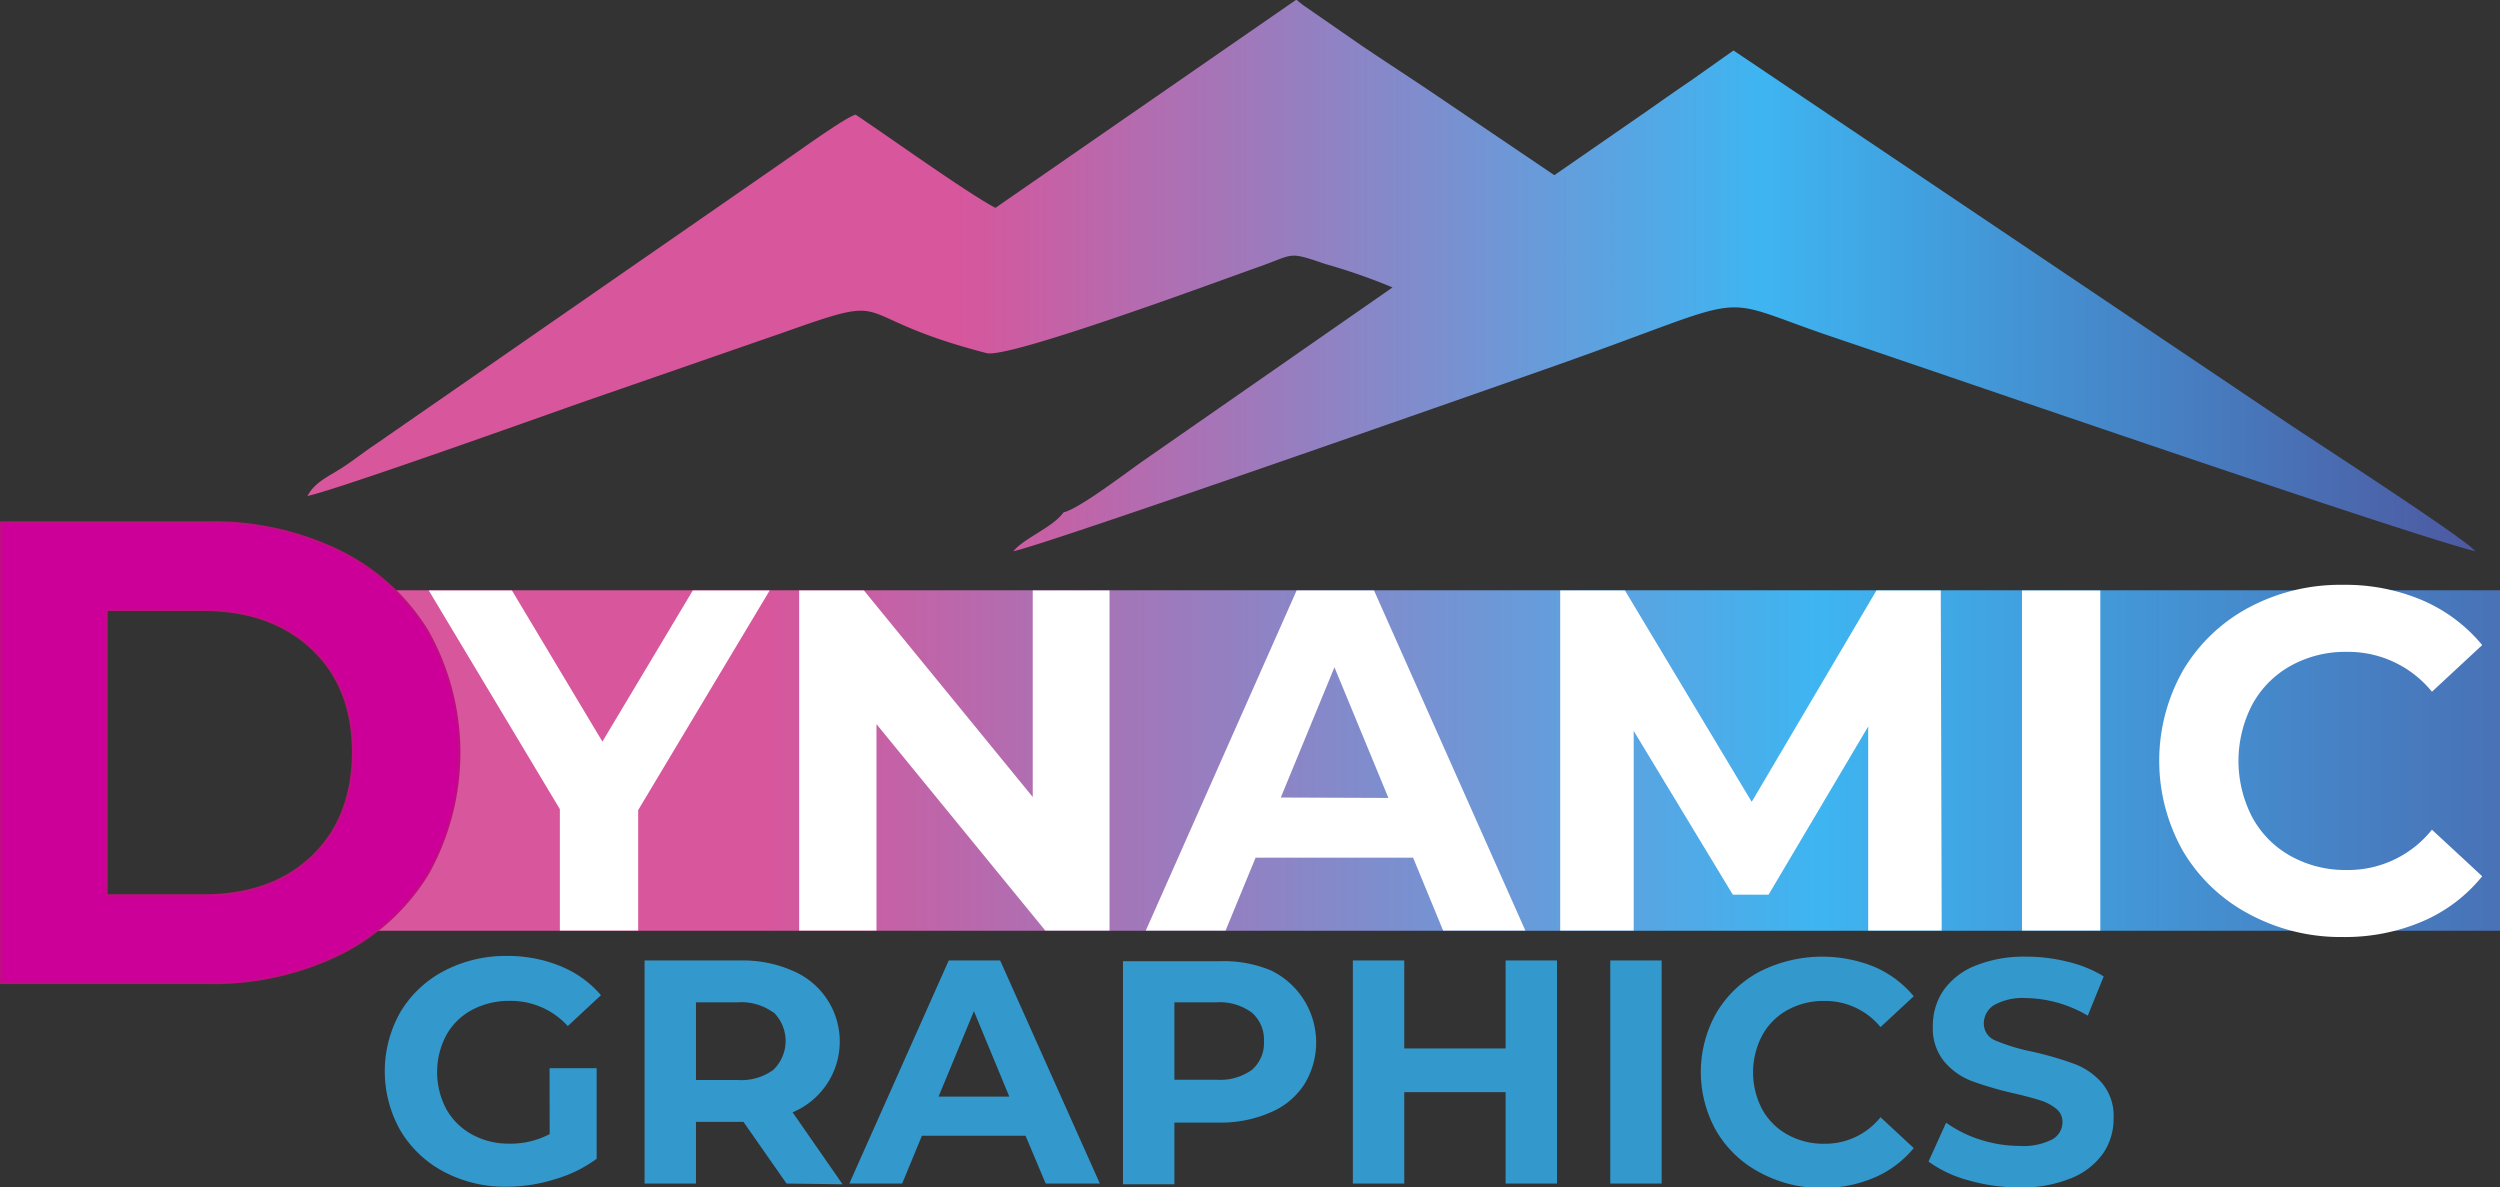 <svg xmlns="http://www.w3.org/2000/svg" xmlns:xlink="http://www.w3.org/1999/xlink" viewBox="0 0 243.19 115.51"><rect x="0" y="0" width="243.19" height="115.51" fill="#333333" stroke="none"/><defs><linearGradient id="a" x1="-8.04" y1="73.97" x2="267.59" y2="73.97" gradientUnits="userSpaceOnUse"><stop offset="0" stop-color="#d7569c"/><stop offset="0.3" stop-color="#d7569c"/><stop offset="0.67" stop-color="#3eb5f1"/><stop offset="1" stop-color="#4d59a1"/></linearGradient><linearGradient id="b" x1="210.45" y1="64.9" x2="421.32" y2="64.9" xlink:href="#a"/></defs><title>logo-graphics</title><rect x="36.21" y="57.42" width="206.98" height="33.12" style="fill:url(#a)"/><path d="M210.45,86.34c3-.66,22.19-7.52,26.61-9.08l19.67-6.82c11.52-4.08,5.68-1.65,19.78,2,2.17.57,22.93-7.14,26.48-8.39s2.77-1.54,6.53-.26A57.08,57.08,0,0,1,316,66.05L292,82.74c-1.58,1.08-6.45,4.84-8,5.19-1.08,1.49-3.82,2.48-4.88,3.78,3-.57,48.16-16.44,52.92-18.12,20.05-7.08,14.61-6.82,26.86-2.69,10.55,3.56,56.34,19.35,62.43,20.81-1.05-1.27-15.27-10.47-17.78-12.14L349.17,43,344.92,46c-1.57,1.06-2.76,1.91-4.32,3l-8.86,6.13-12.48-8.44c-2.17-1.45-4.12-2.71-6.28-4.17l-5.56-3.85a8.56,8.56,0,0,1-.77-.62L277.37,58.31c-2.8-1.48-10.49-7-13.6-9.07-1,.27-5.51,3.53-6.76,4.39L217.07,81.31c-1.17.77-2,1.47-3.28,2.3S211.14,85,210.45,86.34Z" transform="translate(-180.54 -38.09)" style="fill-rule:evenodd;fill:url(#b)"/><path d="M180.65,88.91h20.13a28,28,0,0,1,12.76,2.78,20.7,20.7,0,0,1,8.61,7.84,24.12,24.12,0,0,1,0,23.55,20.77,20.77,0,0,1-8.61,7.84,28,28,0,0,1-12.76,2.79H180.65Zm19.63,36.28q6.65,0,10.6-3.74t4-10.14q0-6.41-4-10.15t-10.6-3.74h-9.37v27.77Z" transform="translate(-180.54 -38.09)" style="fill:#c09;stroke:#c00d82;stroke-miterlimit:5;stroke-width:0.215px"/><path d="M242.62,116.89v11.72H235V116.8L222.25,95.53h8.09l8.8,14.7,8.79-14.7h7.48Z" transform="translate(-180.54 -38.09)" style="fill:#fff"/><path d="M288.47,95.53v33.08h-6.25L265.8,108.53v20.08h-7.52V95.53h6.3L281,115.62V95.53Z" transform="translate(-180.54 -38.09)" style="fill:#fff"/><path d="M318,121.52H302.68l-2.92,7.09H292l14.67-33.08h7.53l14.72,33.08h-8Zm-2.4-5.81L310.35,103l-5.22,12.67Z" transform="translate(-180.54 -38.09)" style="fill:#fff"/><path d="M362.27,128.61l0-19.85-9.69,16.36H349.1l-9.64-15.93v19.42h-7.15V95.53h6.3l12.33,20.56,12.13-20.56h6.26l.09,33.08Z" transform="translate(-180.54 -38.09)" style="fill:#fff"/><path d="M377.23,95.53h7.62v33.08h-7.62Z" transform="translate(-180.54 -38.09)" style="fill:#fff"/><path d="M399.31,127a16.38,16.38,0,0,1-6.4-6.09,17.84,17.84,0,0,1,0-17.63,16.4,16.4,0,0,1,6.4-6.1,18.87,18.87,0,0,1,9.15-2.2,19.12,19.12,0,0,1,7.74,1.51,15.48,15.48,0,0,1,5.8,4.35l-4.89,4.54a10.5,10.5,0,0,0-8.28-3.88,10.93,10.93,0,0,0-5.45,1.35,9.53,9.53,0,0,0-3.74,3.76,11.88,11.88,0,0,0,0,11,9.53,9.53,0,0,0,3.74,3.76,10.93,10.93,0,0,0,5.45,1.35,10.44,10.44,0,0,0,8.28-3.92l4.89,4.53a15.14,15.14,0,0,1-5.83,4.4,19.25,19.25,0,0,1-7.76,1.51A18.79,18.79,0,0,1,399.31,127Z" transform="translate(-180.54 -38.09)" style="fill:#fff"/><path d="M234,142h4.58v8.81a12.86,12.86,0,0,1-4.09,2,15.74,15.74,0,0,1-4.68.72,12.73,12.73,0,0,1-6.08-1.45,10.79,10.79,0,0,1-4.23-4,11.68,11.68,0,0,1,0-11.56,10.77,10.77,0,0,1,4.27-4,12.9,12.9,0,0,1,6.13-1.44,13.46,13.46,0,0,1,5.18,1A10.3,10.3,0,0,1,239,134.9l-3.23,3a7.47,7.47,0,0,0-5.61-2.45,7.68,7.68,0,0,0-3.69.87,6.23,6.23,0,0,0-2.51,2.45,7.69,7.69,0,0,0,0,7.22,6.36,6.36,0,0,0,2.5,2.46,7.38,7.38,0,0,0,3.64.89,8.15,8.15,0,0,0,3.91-.93Z" transform="translate(-180.54 -38.09)" style="fill:#39c"/><path d="M257.05,153.22l-4.19-6h-4.62v6h-5v-21.7h9.4a12,12,0,0,1,5,1,7.46,7.46,0,0,1,0,13.77l4.86,7Zm-1.27-16.63a5.28,5.28,0,0,0-3.44-1h-4.1v7.56h4.1a5.23,5.23,0,0,0,3.44-1,3.91,3.91,0,0,0,0-5.6Z" transform="translate(-180.54 -38.09)" style="fill:#39c"/><path d="M280.3,148.57H270.22l-1.92,4.65h-5.14l9.67-21.7h5l9.7,21.7h-5.27Zm-1.58-3.81-3.44-8.31-3.44,8.31Z" transform="translate(-180.54 -38.09)" style="fill:#39c"/><path d="M304.15,132.48a7.78,7.78,0,0,1,3.27,11.09,7.23,7.23,0,0,1-3.27,2.72,12,12,0,0,1-5,1h-4.37v6h-5v-21.7h9.4A12,12,0,0,1,304.15,132.48Zm-1.84,9.69a3.41,3.41,0,0,0,1.18-2.77,3.46,3.46,0,0,0-1.18-2.81,5.28,5.28,0,0,0-3.44-1h-4.09v7.53h4.09A5.28,5.28,0,0,0,302.31,142.17Z" transform="translate(-180.54 -38.09)" style="fill:#39c"/><path d="M332,131.52v21.7h-5v-8.89h-9.86v8.89h-5v-21.7h5v8.56H327v-8.56Z" transform="translate(-180.54 -38.09)" style="fill:#39c"/><path d="M337.18,131.52h5v21.7h-5Z" transform="translate(-180.54 -38.09)" style="fill:#39c"/><path d="M351.74,152.15a10.69,10.69,0,0,1-4.22-4,11.68,11.68,0,0,1,0-11.56,10.76,10.76,0,0,1,4.22-4,13.47,13.47,0,0,1,11.13-.45A10.27,10.27,0,0,1,366.7,135l-3.23,3a6.94,6.94,0,0,0-5.45-2.54,7.22,7.22,0,0,0-3.6.88,6.22,6.22,0,0,0-2.46,2.47,7.71,7.71,0,0,0,0,7.19,6.26,6.26,0,0,0,2.46,2.46,7.22,7.22,0,0,0,3.6.89,6.88,6.88,0,0,0,5.45-2.58l3.23,3a10.1,10.1,0,0,1-3.85,2.88,12.76,12.76,0,0,1-5.11,1A12.47,12.47,0,0,1,351.74,152.15Z" transform="translate(-180.54 -38.09)" style="fill:#39c"/><path d="M372,152.9a11.66,11.66,0,0,1-3.86-1.82l1.71-3.78a11.71,11.71,0,0,0,3.32,1.65,12.52,12.52,0,0,0,3.84.61,6.16,6.16,0,0,0,3.16-.63,1.92,1.92,0,0,0,1-1.69,1.62,1.62,0,0,0-.6-1.29,4.63,4.63,0,0,0-1.55-.82c-.63-.2-1.48-.43-2.56-.68a33.88,33.88,0,0,1-4.06-1.18,6.54,6.54,0,0,1-2.71-1.89,5.07,5.07,0,0,1-1.13-3.47,6.08,6.08,0,0,1,1-3.43,6.9,6.9,0,0,1,3.08-2.43,12.62,12.62,0,0,1,5-.9,16.66,16.66,0,0,1,4.06.5,12,12,0,0,1,3.48,1.42l-1.55,3.82a12.09,12.09,0,0,0-6-1.71,5.67,5.67,0,0,0-3.11.68,2.08,2.08,0,0,0-1,1.8,1.76,1.76,0,0,0,1.16,1.66,18.42,18.42,0,0,0,3.55,1.07,33.34,33.34,0,0,1,4.06,1.18,6.6,6.6,0,0,1,2.71,1.86,4.94,4.94,0,0,1,1.14,3.44,5.92,5.92,0,0,1-1,3.39,7,7,0,0,1-3.12,2.44,12.67,12.67,0,0,1-5.05.9A17.94,17.94,0,0,1,372,152.9Z" transform="translate(-180.54 -38.09)" style="fill:#39c"/></svg>